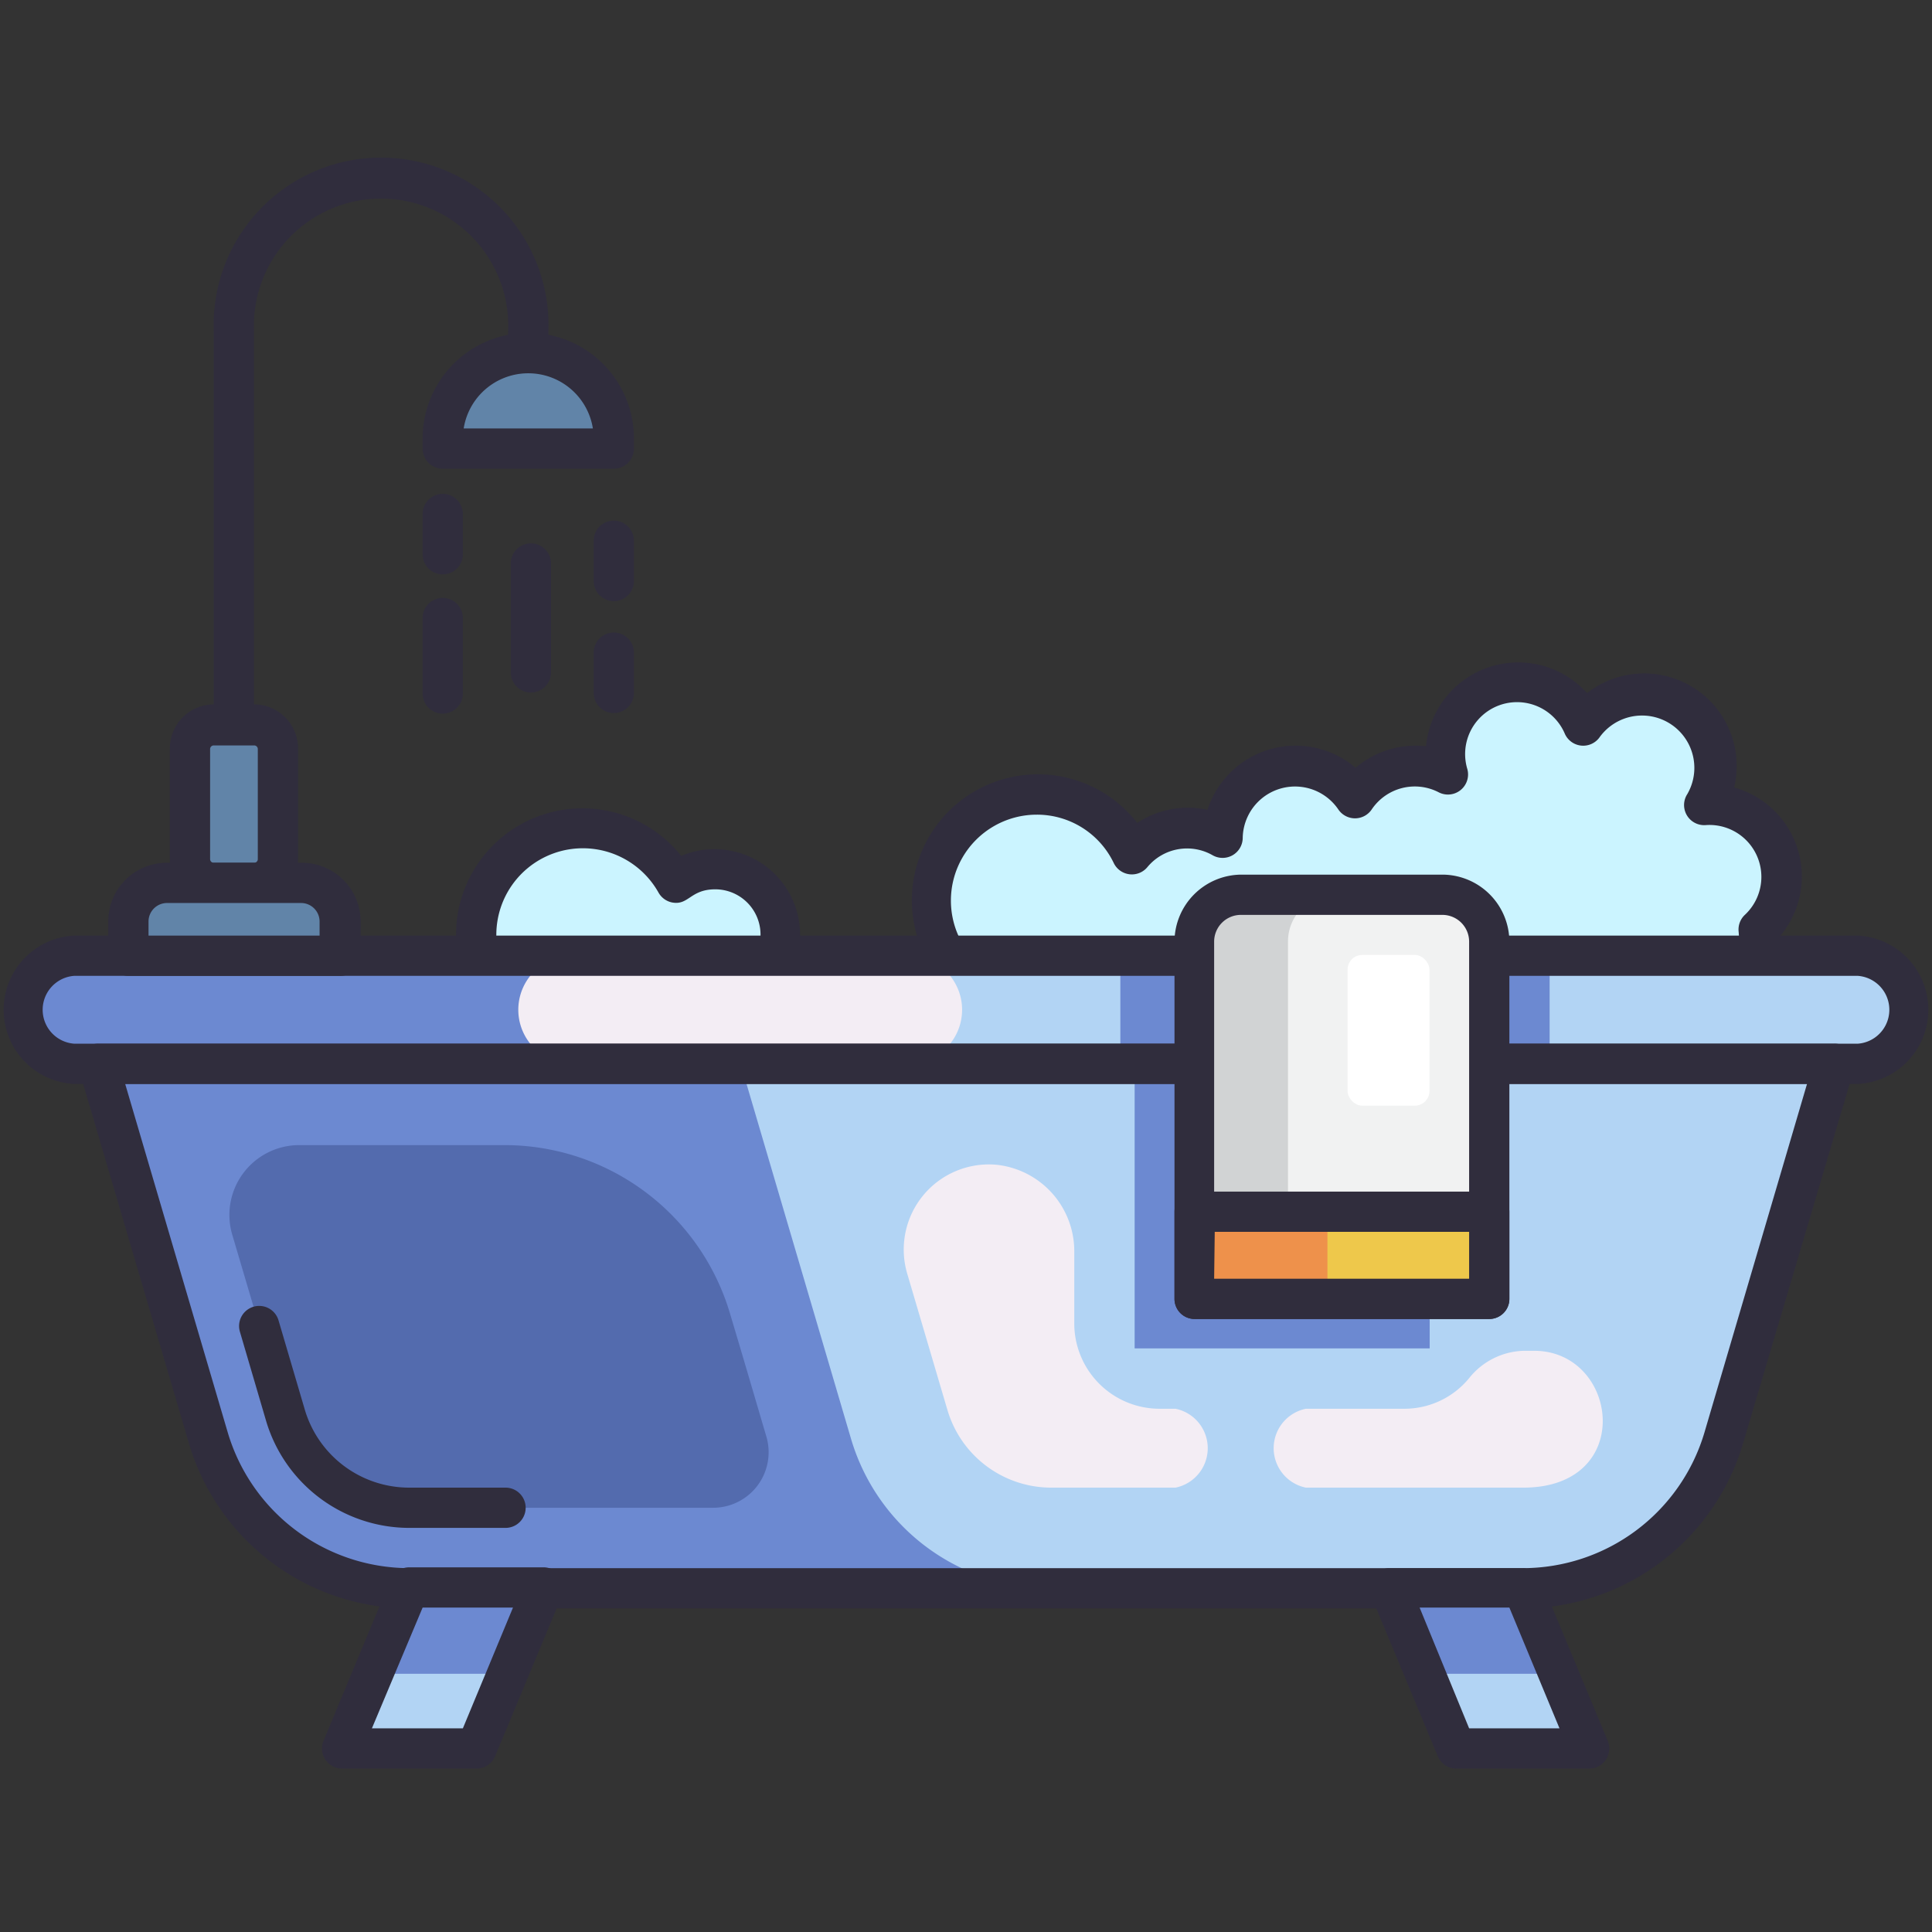 <svg height="512" viewBox="0 0 96 96" width="512" xmlns="http://www.w3.org/2000/svg"><rect x="0" y="0" width="96" height="96" fill="#333333" stroke="none"/><g id="Bathub"><path d="m51.52 39.46a5.25 5.25 0 0 1 4.72 3 3.55 3.55 0 0 1 4.51-.82 3.6 3.6 0 0 1 6.58-2 3.58 3.58 0 0 1 4.61-1.19 3.59 3.59 0 0 1 6.73-2.45 3.6 3.6 0 0 1 6.58 2 3.55 3.55 0 0 1 -.57 2 3.59 3.59 0 0 1 2.66 6.21 6.08 6.08 0 0 1 -11.78 2.63 5.6 5.6 0 0 1 -2.2-1.28 6.08 6.08 0 0 1 -9.24 3.92 6.08 6.08 0 0 1 -10.59-1.88 5.27 5.27 0 1 1 -2-10.14z" fill="#cbf4ff"/><path d="m53 50.83a6.26 6.26 0 1 1 3.51-9.94 4.57 4.57 0 0 1 3.49-.65 4.6 4.6 0 0 1 7.36-2.09 4.6 4.6 0 0 1 3.5-1.07 4.6 4.6 0 0 1 8-2.64 4.6 4.6 0 0 1 7.31 4.69 4.59 4.59 0 0 1 2.24 7.43 7.08 7.08 0 0 1 -13.56 3 5.88 5.88 0 0 1 -.91-.44 7.09 7.09 0 0 1 -9.55 3.56 7.07 7.07 0 0 1 -11.39-1.85zm.58-2.23a1 1 0 0 1 .95.69 5.08 5.08 0 0 0 8.85 1.56 1 1 0 0 1 1.33-.23 5.08 5.08 0 0 0 7.72-3.28 1 1 0 0 1 .68-.76c1-.3 1 .71 2.8 1.28a1 1 0 0 1 .64.62 5.08 5.08 0 0 0 9.84-2.2 1 1 0 0 1 .31-.82 2.58 2.58 0 0 0 -1.96-4.46 1 1 0 0 1 -.9-1.54 2.6 2.6 0 0 0 -4.34-2.85 1 1 0 0 1 -1.74-.14 2.58 2.58 0 0 0 -4.85 1.74 1 1 0 0 1 -1.42 1.16 2.58 2.58 0 0 0 -3.33.85 1 1 0 0 1 -1.66 0 2.6 2.6 0 0 0 -4.75 1.42 1 1 0 0 1 -1.49.86 2.56 2.56 0 0 0 -3.25.59 1 1 0 0 1 -1.67-.21 4.23 4.23 0 0 0 -3.82-2.4 4.27 4.27 0 1 0 0 8.54 9.63 9.63 0 0 0 2.01-.42z" fill="#302d3d"/><path d="m29 41.15a5.27 5.27 0 0 1 4.59 2.71 3.24 3.24 0 1 1 0 5.17 5.28 5.28 0 1 1 -4.59-7.88z" fill="#cbf4ff"/><path d="m22.66 46.44a6.28 6.28 0 0 1 11.19-3.91 4.25 4.25 0 1 1 0 7.83 6.28 6.28 0 0 1 -11.19-3.92zm6.34-4.29a4.3 4.3 0 1 0 3.72 6.39 1 1 0 0 1 .66-.49c.81-.17 1 .64 2.16.64a2.25 2.25 0 1 0 0-4.5c-1.25 0-1.32.82-2.16.65a1 1 0 0 1 -.66-.49 4.31 4.31 0 0 0 -3.72-2.2z" fill="#302d3d"/><path d="m91.12 52.86-5.48 18.61a10.36 10.36 0 0 1 -10 7.45h-55.33a10.36 10.36 0 0 1 -9.95-7.45l-5.48-18.61z" fill="#6c89d1"/><path d="m38.08 71.38a2.76 2.76 0 0 1 -2.64 3.54h-15.13a6.39 6.39 0 0 1 -6.11-4.57l-2.66-9a3.47 3.47 0 0 1 3.32-4.45h10.21a11.69 11.69 0 0 1 11.21 8.39c.87 2.91 1.42 4.81 1.8 6.09z" fill="#536bae"/><path d="m91.12 52.86-5.48 18.61a10.36 10.36 0 0 1 -10 7.45h-23.41a10.36 10.36 0 0 1 -9.95-7.45l-5.48-18.61z" fill="#b2d4f4"/><path d="m58.42 70h-.8a4.24 4.24 0 0 1 -4.24-4.24v-3.53a4.32 4.32 0 0 0 -3.83-4.35 4.23 4.23 0 0 0 -4.47 5.41l2 6.78a5.38 5.38 0 0 0 5.15 3.85h6.18a2 2 0 0 0 0-3.92z" fill="#f3edf4"/><path d="m76.23 67.12h-.51a3.59 3.59 0 0 0 -2.72 1.36 4.16 4.16 0 0 1 -3.2 1.52h-4.91a2 2 0 0 0 0 3.92h10.8c5.62 0 4.73-6.8.54-6.8z" fill="#f3edf4"/><path d="m56.38 52.86h14.66v14.14h-14.66z" fill="#6c89d1"/><path d="m25.12 75.92h-4.81a7.43 7.43 0 0 1 -7.08-5.29l-1.31-4.46a1 1 0 1 1 1.92-.56l1.31 4.45a5.41 5.41 0 0 0 5.16 3.86h4.81a1 1 0 1 1 0 2z" fill="#302d3d"/><path d="m3.68 52.86h88.64a2.69 2.69 0 0 0 0-5.37h-88.64a2.69 2.69 0 0 0 0 5.37z" fill="#b2d4f4"/><path d="m3.68 52.86h22.89a2.69 2.69 0 0 0 0-5.37h-22.89a2.69 2.69 0 0 0 0 5.37z" fill="#6c89d1"/><path d="m28.28 52.86h17a2.69 2.69 0 0 0 0-5.37h-17a2.69 2.69 0 0 0 0 5.37z" fill="#f3edf4"/><path d="m55.67 47.49h21.33v5.37h-21.33z" fill="#6c89d1" transform="matrix(-1 0 0 -1 132.67 100.35)"/><path d="m75.69 79.92h-55.38a11.44 11.44 0 0 1 -10.91-8.16l-5.48-18.62a1 1 0 0 1 1-1.28h86.2a1 1 0 0 1 1 1.28l-5.52 18.62a11.44 11.44 0 0 1 -10.91 8.16zm-69.47-26.06 5.1 17.33a9.42 9.42 0 0 0 9 6.73h55.37a9.42 9.42 0 0 0 9-6.73l5.1-17.33z" fill="#302d3d"/><path d="m92.32 53.86h-88.64a3.69 3.69 0 0 1 0-7.37h88.64a3.69 3.69 0 0 1 0 7.37zm-88.64-5.37a1.69 1.69 0 0 0 0 3.37h88.64a1.69 1.69 0 0 0 0-3.37z" fill="#302d3d"/><path d="m23.64 86.88h-6.66l3.33-7.96h6.65z" fill="#b2d4f4"/><path d="m72.36 86.88h6.66l-3.33-7.96h-6.66z" fill="#b2d4f4"/><path d="m25.19 83.17 1.77-4.25h-6.65l-1.78 4.25z" fill="#6c89d1"/><path d="m77.47 83.17-1.78-4.25h-6.66l1.78 4.25z" fill="#6c89d1"/><path d="m23.64 87.88h-6.64a1 1 0 0 1 -.92-1.39l3.33-8a1 1 0 0 1 .92-.61h6.67a1 1 0 0 1 .93 1.39l-3.33 8a1 1 0 0 1 -.96.61zm-5.16-2h4.52l2.49-6h-4.49z" fill="#302d3d"/><path d="m79 87.88h-6.64a1 1 0 0 1 -.92-.62l-3.33-8a1 1 0 0 1 .89-1.34h6.65a1 1 0 0 1 .92.61l3.33 8a1 1 0 0 1 -.9 1.35zm-6-2h4.49l-2.49-6h-4.46z" fill="#302d3d"/><path d="m11.62 37a1 1 0 0 1 -1-1v-19.56a8.32 8.32 0 1 1 16.63 0v1.1a1 1 0 0 1 -2 0v-1.1a6.32 6.32 0 1 0 -12.63 0v19.56a1 1 0 0 1 -1 1z" fill="#302d3d"/><path d="m22 22.29h8.5v-.5a4.25 4.25 0 0 0 -8.5 0z" fill="#6184a8"/><path d="m30.5 23.29h-8.5a1 1 0 0 1 -1-1v-.5a5.25 5.25 0 0 1 10.5 0v.5a1 1 0 0 1 -1 1zm-7.46-2h6.42a3.25 3.25 0 0 0 -6.42 0z" fill="#302d3d"/><rect fill="#6184a8" height="7.83" rx="1.19" transform="matrix(-1 0 0 -1 23.25 79.91)" width="4.38" x="9.44" y="36.04"/><path d="m12.62 44.87h-2a2.19 2.19 0 0 1 -2.18-2.19v-5.45a2.19 2.19 0 0 1 2.18-2.23h2a2.19 2.19 0 0 1 2.19 2.19v5.45a2.19 2.19 0 0 1 -2.19 2.23zm-2-7.83a.18.18 0 0 0 -.18.19v5.45a.18.18 0 0 0 .18.19h2a.18.18 0 0 0 .19-.19v-5.45a.18.18 0 0 0 -.19-.19z" fill="#302d3d"/><path d="m6.37 43.87h10.5a0 0 0 0 1 0 0v1.7a1.92 1.92 0 0 1 -1.87 1.92h-6.71a1.92 1.92 0 0 1 -1.92-1.92v-1.7a0 0 0 0 1 0 0z" fill="#6184a8" transform="matrix(-1 0 0 -1 23.25 91.36)"/><g fill="#302d3d"><path d="m16.88 48.49h-10.5a1 1 0 0 1 -1-1v-1.7a2.91 2.91 0 0 1 2.91-2.92h6.71a2.92 2.92 0 0 1 2.92 2.92v1.7a1 1 0 0 1 -1.04 1zm-9.5-2h8.5v-.7a.92.92 0 0 0 -.92-.92h-6.67a.92.92 0 0 0 -.91.92z"/><path d="m30.5 29.87a1 1 0 0 1 -1-1v-2a1 1 0 0 1 2 0v2a1 1 0 0 1 -1 1z"/><path d="m30.5 35.43a1 1 0 0 1 -1-1v-2a1 1 0 0 1 2 0v2a1 1 0 0 1 -1 1z"/><path d="m26.38 34.41a1 1 0 0 1 -1-1v-5.41a1 1 0 0 1 2 0v5.41a1 1 0 0 1 -1 1z"/><path d="m22 28.54a1 1 0 0 1 -1-1v-2a1 1 0 0 1 2 0v2a1 1 0 0 1 -1 1z"/><path d="m22 35.46a1 1 0 0 1 -1-1v-3.75a1 1 0 0 1 2 0v3.75a1 1 0 0 1 -1 1z"/></g><path d="m74 46.79v17.75h-14.64v-17.75a2.34 2.34 0 0 1 2.33-2.34h10a2.34 2.34 0 0 1 2.31 2.34z" fill="#d1d3d4"/><path d="m74 46.79v17.75h-10v-17.75a2.33 2.33 0 0 1 2.33-2.34h5.4a2.34 2.34 0 0 1 2.27 2.34z" fill="#f1f2f2"/><rect fill="#fff" height="7.49" rx=".73" width="4.07" x="66.96" y="47.45"/><path d="m74 65.54h-14.64a1 1 0 0 1 -1-1v-17.75a3.34 3.34 0 0 1 3.33-3.33h10a3.34 3.34 0 0 1 3.31 3.33v17.75a1 1 0 0 1 -1 1zm-13.67-2h12.67v-16.75a1.33 1.33 0 0 0 -1.34-1.33h-10a1.33 1.33 0 0 0 -1.33 1.33z" fill="#302d3d"/><path d="m59.36 60.2h14.67v4.33h-14.67z" fill="#eec84b"/><path d="m59.36 60.2h6.6v4.33h-6.6z" fill="#ee914b"/><path d="m74 65.54h-14.64a1 1 0 0 1 -1-1v-4.33a1 1 0 0 1 1-1h14.64a1 1 0 0 1 1 1v4.33a1 1 0 0 1 -1 1zm-13.67-2h12.67v-2.33h-12.64z" fill="#302d3d"/></g></svg>